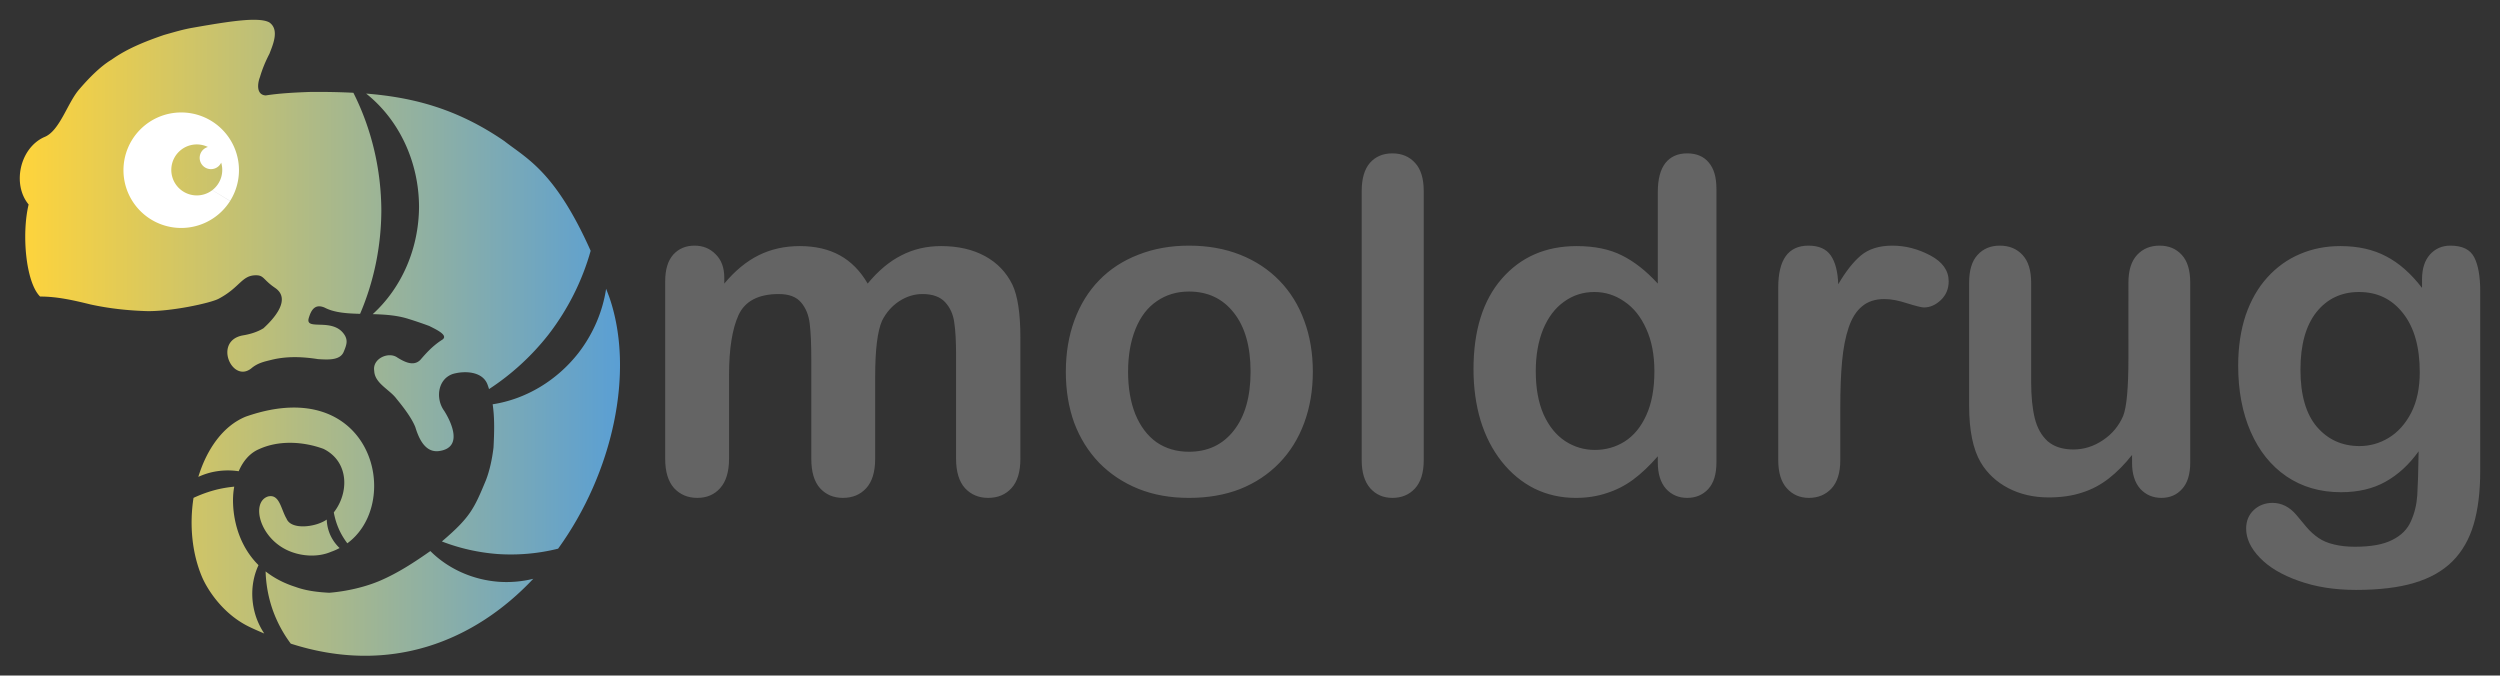 <?xml version="1.0" encoding="UTF-8" standalone="no"?>
<!-- Created with Inkscape (http://www.inkscape.org/) -->

<svg
   width="758.004mm"
   height="204.833mm"
   viewBox="0 0 758.004 204.833"
   version="1.1"
   id="svg1"
   xmlns:xlink="http://www.w3.org/1999/xlink"
   xmlns="http://www.w3.org/2000/svg"
   xmlns:svg="http://www.w3.org/2000/svg">
  <rect x="0" y="0" width="758.004" height="204.833" fill="#333333" stroke="none"/>
  <defs
     id="defs1">
    <linearGradient
       id="linearGradient6">
      <stop
         style="stop-color:#5a9fd4;stop-opacity:1;"
         offset="0"
         id="stop7" />
      <stop
         style="stop-color:#ffd43b;stop-opacity:1;"
         offset="1"
         id="stop8" />
    </linearGradient>
    <linearGradient
       id="linearGradient3">
      <stop
         style="stop-color:#5a9fd4;stop-opacity:1;"
         offset="0"
         id="stop2" />
      <stop
         style="stop-color:#49d5bc;stop-opacity:1;"
         offset="1"
         id="stop6" />
    </linearGradient>
    <linearGradient
       xlink:href="#linearGradient6"
       id="linearGradient1"
       gradientUnits="userSpaceOnUse"
       x1="289.048"
       y1="298.003"
       x2="471.035"
       y2="298.003" />
    <linearGradient
       xlink:href="#linearGradient6"
       id="linearGradient2"
       gradientUnits="userSpaceOnUse"
       x1="289.048"
       y1="298.003"
       x2="471.035"
       y2="298.003" />
    <linearGradient
       xlink:href="#linearGradient6"
       id="linearGradient4"
       gradientUnits="userSpaceOnUse"
       x1="289.048"
       y1="298.003"
       x2="471.035"
       y2="298.003" />
    <linearGradient
       xlink:href="#linearGradient3"
       id="linearGradient5"
       gradientUnits="userSpaceOnUse"
       gradientTransform="translate(605.814,242.578)"
       x1="289.048"
       y1="298.003"
       x2="471.035"
       y2="298.003" />
  </defs>
  <g
     id="layer2"
     style="display:inline"
     transform="translate(-37.042,-12.171)">
    <g
       id="g1"
       transform="translate(6,6)">
      <g
         id="g14"
         transform="translate(25.929,5.292)">
        <path
           style="fill:#ffffff;stroke-width:9.3;stroke-linecap:round;stroke-linejoin:round"
           id="path1"
           d="M 75.791,62.372 A 18.517,18.517 0 0 1 50.353,68.574 18.517,18.517 0 0 1 44.145,43.137 18.517,18.517 0 0 1 69.581,36.924 18.517,18.517 0 0 1 75.799,62.358 L 59.97,52.751 Z" />
        <g
           id="g12"
           transform="matrix(-1,0,0,1,482.148,-194.707)"
           style="display:inline;fill:url(#linearGradient5)">
          <g
             id="g11"
             style="fill:url(#linearGradient4);fill-opacity:1">
            <path
               id="path10"
               style="display:inline;fill:url(#linearGradient1);fill-opacity:1"
               d="m 399.349,201.596 c -1.708,0.049 -3.046,0.287 -3.944,0.767 -3.29,2.225 -0.955,7.122 -0.076,9.511 1.309,2.506 2.236,4.847 2.89,7.093 0.681,1.688 1.27,5.362 -1.745,5.556 -4.266,-0.66 -8.746,-0.881 -13.184,-1.051 -4.657,-0.057 -9.084,0.024 -13.404,0.245 a 67.504,74.276 0 0 0 -8.475,35.83 67.504,74.276 0 0 0 6.442,31.192 c 4.054,-0.102 7.828,-0.353 10.762,-1.891 2.963,-1.268 4.099,0.797 4.816,3.22 1.092,3.936 -7.148,-0.278 -10.724,4.856 -1.3,1.866 -0.717,3.318 0.115,5.337 1.126,2.732 5.062,2.361 7.785,2.214 4.714,-0.745 9.539,-0.934 14.197,0.236 1.978,0.497 4.002,0.88 5.95,2.493 5.832,4.833 11.679,-8.137 2.768,-9.905 -2.429,-0.381 -4.61,-1.1 -6.366,-2.178 -1.065,-1.014 -9.34,-8.312 -3.51,-12.259 3.52,-2.383 3.35,-3.761 5.609,-3.809 4.503,-0.094 4.899,3.626 11.486,7.117 2.553,1.353 14.718,3.947 22.05,3.739 5.758,-0.191 11.323,-0.817 16.775,-2.007 4.924,-1.208 10.043,-2.415 15.309,-2.401 4.326,-4.272 5.649,-18.895 3.479,-27.912 5.013,-6.05 2.733,-16.975 -4.636,-20.393 -4.772,-1.732 -7.126,-10.481 -10.748,-14.57 -2.795,-3.269 -6.409,-6.962 -9.773,-8.953 -4.802,-3.426 -10.433,-5.608 -15.896,-7.49 -3.075,-0.854 -5.652,-1.658 -8.7,-2.186 -7.04,-1.237 -13.092,-2.235 -17.422,-2.392 -0.649,-0.024 -1.26,-0.028 -1.829,-0.012 z m -33.334,22.367 c -14.68,1.169 -27.89,4.778 -41.89,14.393 -6.759,5.299 -15.403,9.134 -26.179,33.275 a 68.85,62.573 52.249 0 0 12.778,25.39 68.85,62.573 52.249 0 0 18.031,16.536 c 0.119,-0.353 0.219,-0.713 0.355,-1.058 1.355,-4.377 7.026,-4.575 10.655,-3.521 4.642,1.633 5.234,7.576 2.581,11.183 -2.315,3.676 -5.697,11.181 1.549,12.182 4.476,0.618 6.313,-4.352 7.22,-7.276 1.153,-2.875 3.807,-6.275 5.654,-8.51 2.094,-2.882 6.649,-4.694 6.798,-8.514 0.642,-3.748 -4.411,-5.984 -7.061,-4.018 -2.06,1.251 -4.849,2.775 -6.926,0.67 -1.733,-2.013 -3.752,-4.276 -6.604,-6.085 -2.213,-1.404 2.308,-3.341 3.897,-4.184 1.951,-0.719 4.229,-1.509 6.386,-2.17 3.461,-1.092 7.16,-1.324 10.766,-1.419 a 38.725,42.534 0 0 1 -14.041,-32.557 38.725,42.534 0 0 1 16.031,-34.315 z m 56.073,5.72 a 17.51,17.51 0 0 1 17.51,17.51 17.51,17.51 0 0 1 -17.51,17.51 17.51,17.51 0 0 1 -17.51,-17.51 17.51,17.51 0 0 1 17.51,-17.51 z M 293.262,283.129 c -0.336,0.895 -0.665,1.72 -1.005,2.656 -7.724,22.428 -1.106,53.11 15.56,76.159 a 49.469,54.431 86.039 0 0 18.306,1.626 49.469,54.431 86.039 0 0 16.932,-3.813 c -8.6,-7.321 -9.763,-9.928 -13.345,-18.55 -1.094,-2.791 -1.892,-6.39 -2.311,-9.933 -0.219,-4.274 -0.382,-8.813 0.261,-13.107 a 39.427,35.896 52.249 0 1 -26.033,-15.591 39.427,35.896 52.249 0 1 -8.366,-19.447 z m 95.248,36.035 c -26.333,-0.466 -31.57,30.301 -16.785,41.149 a 18.41,20.256 25.103 0 0 2.411,-3.973 18.41,20.256 25.103 0 0 1.688,-5.401 c -4.643,-5.907 -4.686,-15.376 3.124,-19.256 6.15,-2.255 13.546,-2.664 19.519,0.074 2.985,1.259 4.964,3.844 6.194,6.709 a 20.345,18.523 13.669 0 1 8.371,0.351 20.345,18.523 13.669 0 1 3.87,1.353 c -2.598,-8.491 -7.568,-15.523 -14.432,-18.28 -5.176,-1.81 -9.828,-2.653 -13.96,-2.726 z m 17.502,23.975 c 0.055,0.328 0.121,0.66 0.16,0.979 0.661,4.448 0.195,15.154 -7.52,22.82 a 18.523,20.345 19.549 0 1 0.634,16.015 18.523,20.345 19.549 0 1 -2.376,4.719 c 1.582,-0.681 3.162,-1.351 4.767,-2.144 7.996,-3.954 12.601,-11.439 14.134,-15.081 3.082,-7.325 3.787,-15.925 2.548,-23.906 a 35.528,32.289 13.669 0 0 -7.208,-2.556 35.528,32.289 13.669 0 0 -5.139,-0.845 z m -11.453,2.908 c -2.423,0.402 -2.907,4.29 -4.419,6.83 -1.461,3.535 -9.002,2.501 -12.174,0.236 a 10.561,11.6 25.103 0 1 -1.155,4.862 10.561,11.6 25.103 0 1 -2.747,3.778 c 0.827,0.432 1.685,0.829 2.609,1.146 3.926,1.688 8.851,1.402 12.76,-0.274 9.016,-3.838 11.583,-14.878 6.293,-16.522 -0.434,-0.099 -0.82,-0.113 -1.166,-0.055 z m -48.009,16.619 a 28.379,31.17 86.039 0 1 -20.777,9.321 28.379,31.17 86.039 0 1 -10.425,-0.91 c 17.69,18.801 43.262,29.388 73.526,19.661 a 32.289,35.528 19.549 0 0 5.464,-10.188 32.289,35.528 19.549 0 0 2.162,-11.713 c -2.422,1.901 -5.383,3.535 -9.052,4.699 -3.111,1.14 -6.529,1.581 -10.246,1.778 -5.242,-0.433 -10.887,-1.712 -15.492,-3.7 -5.413,-2.337 -10.375,-5.586 -15.16,-8.948 z" />
            <path
               id="path11"
               style="display:inline;fill:url(#linearGradient2);fill-opacity:1;stroke-width:4.668;stroke-linecap:round;stroke-linejoin:round"
               d="m 418.278,239.43 a 7.73,7.73 0 0 0 -4.283,0.721 3.425,3.425 0 0 1 1.25,0.651 3.425,3.425 0 0 1 0.465,4.821 l -2.643,-2.178 2.641,2.18 a 3.425,3.425 0 0 1 -4.821,0.462 3.425,3.425 0 0 1 -0.917,-1.184 7.73,7.73 0 0 0 2.476,8.167 7.73,7.73 0 0 0 10.881,-1.042 l -5.962,-4.921 5.966,4.916 a 7.73,7.73 0 0 0 -1.048,-10.881 7.73,7.73 0 0 0 -4.005,-1.712 z" />
          </g>
        </g>
      </g>
      <path
         style="font-size:141.111px;font-family:'Arial Rounded MT Bold';-inkscape-font-specification:'Arial Rounded MT Bold, ';fill:#646464;stroke-width:1.006;stroke-linejoin:round;stroke-dasharray:1.006, 3.018;paint-order:markers fill stroke"
         d="m 296.392,120.267 v 25.011 q 0,5.926 -2.687,8.888 -2.687,2.963 -7.097,2.963 -4.272,0 -6.959,-2.963 -2.618,-2.963 -2.618,-8.888 v -29.972 q 0,-7.097 -0.482,-11.024 -0.482,-3.927 -2.618,-6.408 -2.136,-2.549 -6.752,-2.549 -9.233,0 -12.196,6.339 -2.894,6.339 -2.894,18.19 v 25.425 q 0,5.857 -2.687,8.888 -2.618,2.963 -6.959,2.963 -4.272,0 -7.028,-2.963 -2.687,-3.032 -2.687,-8.888 V 91.466 q 0,-5.305 2.412,-8.062 2.48,-2.756 6.477,-2.756 3.859,0 6.408,2.618 2.618,2.549 2.618,7.097 v 1.791 q 4.892,-5.857 10.473,-8.613 5.581,-2.756 12.402,-2.756 7.097,0 12.196,2.825 5.099,2.825 8.406,8.544 4.754,-5.788 10.197,-8.544 5.443,-2.825 12.058,-2.825 7.717,0 13.298,3.032 5.581,3.032 8.337,8.682 2.412,5.099 2.412,16.054 v 36.725 q 0,5.926 -2.687,8.888 -2.687,2.963 -7.097,2.963 -4.272,0 -7.028,-2.963 -2.687,-3.032 -2.687,-8.888 v -31.626 q 0,-6.063 -0.551,-9.715 -0.482,-3.652 -2.756,-6.132 -2.274,-2.48 -6.89,-2.48 -3.721,0 -7.097,2.205 -3.307,2.205 -5.168,5.926 -2.067,4.754 -2.067,16.812 z m 132.705,-1.378 q 0,8.406 -2.618,15.503 -2.618,7.097 -7.579,12.196 -4.961,5.099 -11.851,7.855 -6.89,2.687 -15.503,2.687 -8.544,0 -15.365,-2.756 -6.821,-2.756 -11.851,-7.855 -4.961,-5.168 -7.579,-12.127 -2.549,-7.028 -2.549,-15.503 0,-8.544 2.618,-15.641 2.618,-7.097 7.51,-12.127 4.892,-5.03 11.851,-7.717 6.959,-2.756 15.365,-2.756 8.544,0 15.503,2.756 6.959,2.756 11.92,7.855 4.961,5.099 7.51,12.127 2.618,7.028 2.618,15.503 z m -18.879,0 q 0,-11.507 -5.099,-17.915 -5.03,-6.408 -13.574,-6.408 -5.512,0 -9.715,2.894 -4.203,2.825 -6.477,8.406 -2.274,5.581 -2.274,13.022 0,7.372 2.205,12.885 2.274,5.512 6.408,8.475 4.203,2.894 9.853,2.894 8.544,0 13.574,-6.408 5.099,-6.477 5.099,-17.846 z m 33.693,26.803 V 64.112 q 0,-5.65 2.48,-8.544 2.549,-2.894 6.821,-2.894 4.272,0 6.89,2.894 2.618,2.825 2.618,8.544 v 81.58 q 0,5.719 -2.687,8.613 -2.618,2.825 -6.821,2.825 -4.134,0 -6.752,-2.963 -2.549,-2.963 -2.549,-8.475 z m 89.779,0.689 v -1.86 q -3.79,4.341 -7.51,7.097 -3.652,2.687 -7.993,4.065 -4.272,1.447 -9.371,1.447 -6.752,0 -12.54,-2.825 -5.719,-2.894 -9.922,-8.199 -4.203,-5.305 -6.408,-12.471 -2.136,-7.166 -2.136,-15.503 0,-17.639 8.613,-27.492 8.613,-9.853 22.669,-9.853 8.13,0 13.711,2.825 5.581,2.756 10.886,8.544 V 64.388 q 0,-5.788 2.274,-8.751 2.343,-2.963 6.615,-2.963 4.272,0 6.546,2.756 2.343,2.687 2.343,7.993 v 82.958 q 0,5.374 -2.48,8.062 -2.48,2.687 -6.408,2.687 -3.858,0 -6.408,-2.756 -2.48,-2.825 -2.48,-7.993 z m -37,-27.63 q 0,7.648 2.343,13.022 2.412,5.374 6.546,8.13 4.134,2.687 9.026,2.687 4.961,0 9.026,-2.549 4.134,-2.618 6.546,-7.924 2.48,-5.374 2.48,-13.367 0,-7.51 -2.48,-12.885 -2.412,-5.443 -6.615,-8.268 -4.134,-2.894 -9.095,-2.894 -5.168,0 -9.233,2.963 -4.065,2.894 -6.339,8.406 -2.205,5.443 -2.205,12.678 z m 92.328,11.231 v 15.71 q 0,5.719 -2.687,8.613 -2.687,2.825 -6.821,2.825 -4.065,0 -6.683,-2.894 -2.618,-2.894 -2.618,-8.544 V 93.326 q 0,-12.678 9.164,-12.678 4.685,0 6.752,2.963 2.067,2.963 2.274,8.751 3.376,-5.788 6.89,-8.751 3.583,-2.963 9.508,-2.963 5.926,0 11.507,2.963 5.581,2.963 5.581,7.855 0,3.445 -2.412,5.719 -2.343,2.205 -5.099,2.205 -1.034,0 -5.03,-1.24 -3.927,-1.309 -6.959,-1.309 -4.134,0 -6.752,2.205 -2.618,2.136 -4.065,6.408 -1.447,4.272 -1.998,10.197 -0.551,5.857 -0.551,14.332 z m 88.47,16.536 V 144.107 q -3.376,4.272 -7.097,7.166 -3.721,2.894 -8.13,4.272 -4.41,1.447 -10.06,1.447 -6.821,0 -12.265,-2.825 -5.374,-2.825 -8.337,-7.786 -3.514,-5.994 -3.514,-17.225 V 91.879 q 0,-5.65 2.549,-8.406 2.549,-2.825 6.752,-2.825 4.272,0 6.89,2.825 2.618,2.825 2.618,8.406 v 30.11 q 0,6.546 1.102,11.024 1.102,4.41 3.927,6.959 2.894,2.48 7.786,2.48 4.754,0 8.957,-2.825 4.203,-2.825 6.132,-7.372 1.585,-3.996 1.585,-17.501 V 91.879 q 0,-5.581 2.618,-8.406 2.618,-2.825 6.821,-2.825 4.203,0 6.752,2.825 2.549,2.756 2.549,8.406 v 54.501 q 0,5.374 -2.48,8.062 -2.412,2.687 -6.27,2.687 -3.858,0 -6.408,-2.756 -2.48,-2.825 -2.48,-7.855 z M 783.045,94.429 v 54.639 q 0,9.371 -1.998,16.123 -1.998,6.752 -6.408,11.162 -4.41,4.41 -11.576,6.546 -7.097,2.136 -17.708,2.136 -9.715,0 -17.363,-2.756 -7.648,-2.687 -11.782,-7.028 -4.134,-4.272 -4.134,-8.819 0,-3.445 2.343,-5.65 2.343,-2.136 5.65,-2.136 4.134,0 7.235,3.652 1.516,1.86 3.101,3.721 1.654,1.929 3.583,3.238 1.998,1.378 4.754,1.998 2.756,0.689 6.339,0.689 7.304,0 11.3,-2.067 4.065,-1.998 5.65,-5.65 1.654,-3.652 1.929,-7.855 0.276,-4.134 0.413,-13.367 -4.341,6.063 -10.06,9.233 -5.65,3.169 -13.505,3.169 -9.44,0 -16.536,-4.823 -7.028,-4.823 -10.818,-13.505 -3.79,-8.682 -3.79,-20.05 0,-8.475 2.274,-15.296 2.343,-6.821 6.615,-11.507 4.272,-4.685 9.853,-7.028 5.581,-2.412 12.265,-2.412 7.993,0 13.849,3.101 5.857,3.032 10.886,9.577 v -2.549 q 0,-4.892 2.412,-7.579 2.412,-2.687 6.201,-2.687 5.443,0 7.235,3.583 1.791,3.514 1.791,10.197 z m -54.501,23.84 q 0,11.438 4.961,17.294 5.03,5.857 12.954,5.857 4.685,0 8.819,-2.48 4.203,-2.549 6.821,-7.579 2.618,-5.099 2.618,-12.333 0,-11.507 -5.099,-17.915 -5.03,-6.408 -13.298,-6.408 -8.062,0 -12.954,6.132 -4.823,6.132 -4.823,17.432 z"
         id="text1"
         aria-label="moldrug" />
    </g>
  </g>
</svg>
